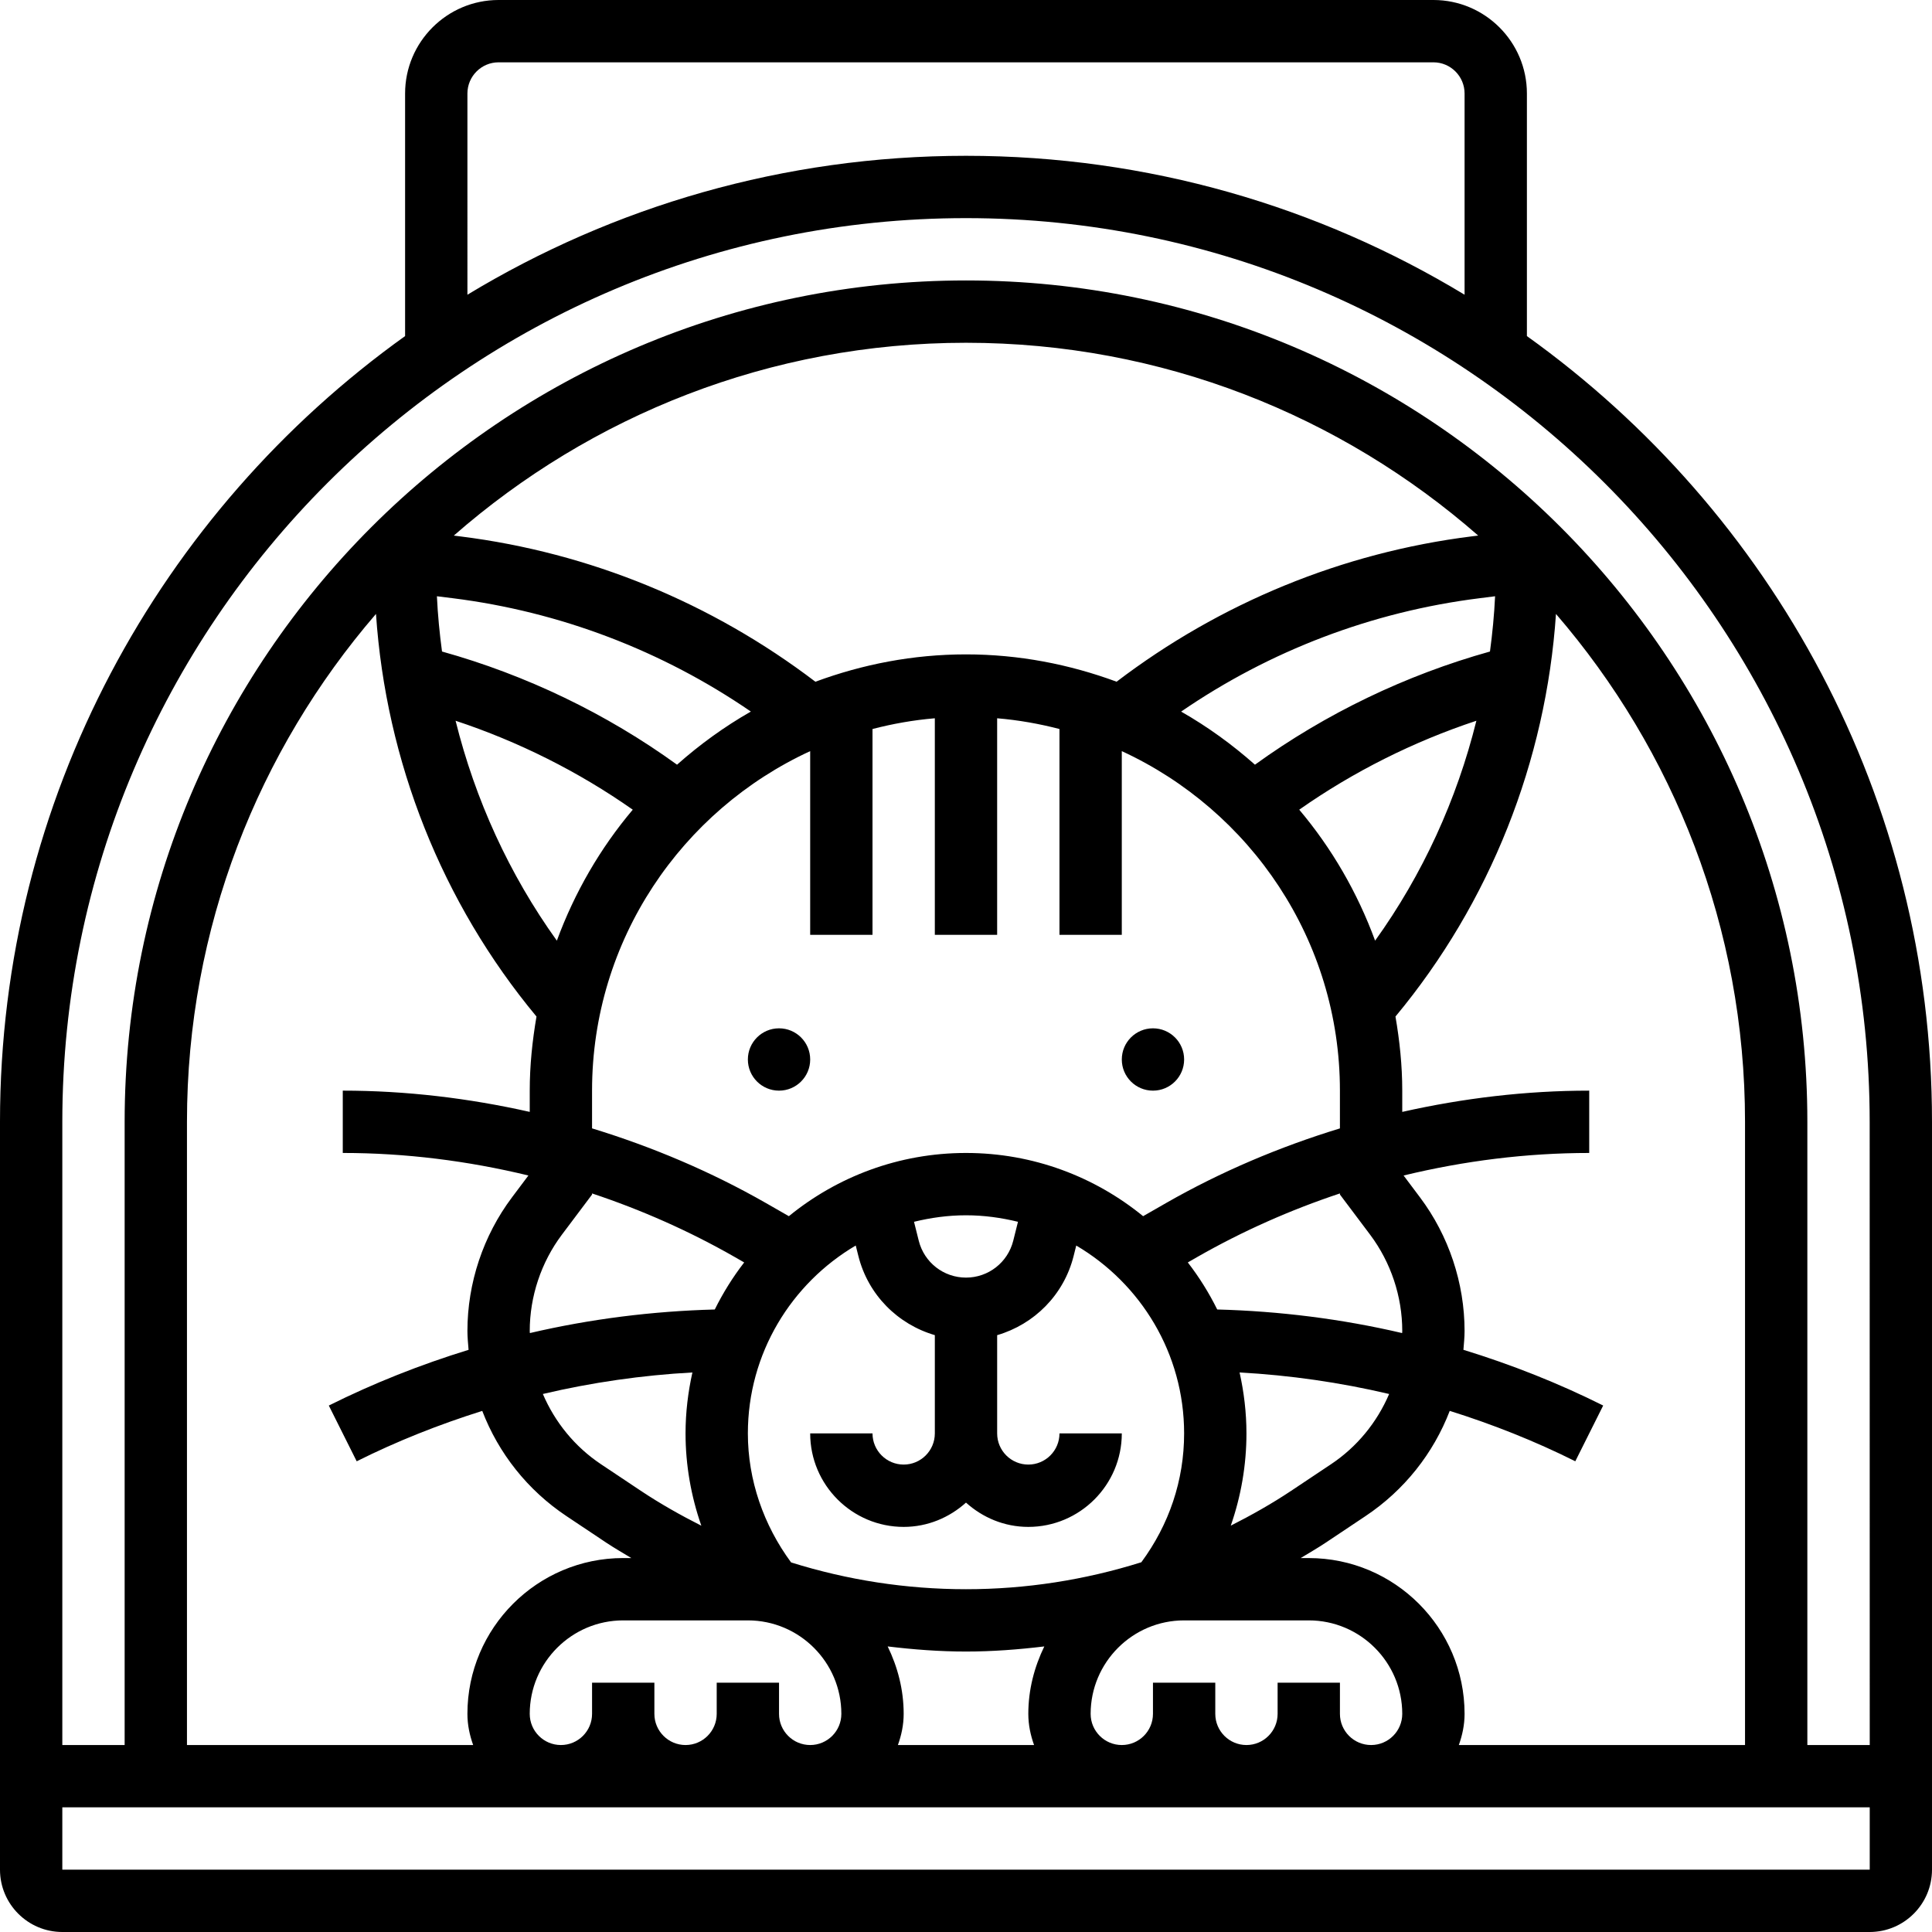 <svg height="496pt" viewBox="0 0 496 496" width="496pt" xmlns="http://www.w3.org/2000/svg"><path d="m208 272c0 4.418-3.582 8-8 8s-8-3.582-8-8 3.582-8 8-8 8 3.582 8 8zm0 0"/><path d="m304 272c0 4.418-3.582 8-8 8s-8-3.582-8-8 3.582-8 8-8 8 3.582 8 8zm0 0"/><path d="m392 86.281v-62.281c0-13.23-10.77-24-24-24h-240c-13.23 0-24 10.77-24 24v62.281c-62.895 45.031-104 118.641-104 201.719v192c0 8.824 7.176 16 16 16h464c8.824 0 16-7.176 16-16v-192c0-83.078-41.105-156.688-104-201.719zm-272-62.281c0-4.406 3.586-8 8-8h240c4.414 0 8 3.594 8 8v51.664c-37.391-22.625-81.199-35.664-128-35.664s-90.609 13.039-128 35.664zm128 32c127.922 0 232 104.07 232 232l.016 160h-16.016v-160c0-119.105-96.895-216-216-216s-216 96.895-216 216v160h-16v-160c0-127.93 104.078-232 232-232zm96 384v-8h-16v8c0 4.414-3.586 8-8 8s-8-3.586-8-8v-8h-16v8c0 4.414-3.586 8-8 8s-8-3.586-8-8c0-13.23 10.77-24 24-24h32c13.23 0 24 10.77 24 24 0 4.414-3.586 8-8 8s-8-3.586-8-8zm-144 0v-8h-16v8c0 4.414-3.586 8-8 8s-8-3.586-8-8v-8h-16v8c0 4.414-3.586 8-8 8s-8-3.586-8-8c0-13.23 10.77-24 24-24h32c13.23 0 24 10.77 24 24 0 4.414-3.586 8-8 8s-8-3.586-8-8zm151.762-123c5.309 7.078 8.238 15.84 8.238 24.703 0 .184-.031.352-.031.535-15.57-3.645-31.504-5.629-47.473-6.055-2.129-4.289-4.648-8.328-7.551-12.078l2.398-1.379c11.672-6.672 23.969-12.117 36.656-16.336v.281zm-215.762 24.703c0-8.855 2.93-17.625 8.238-24.703l7.762-10.328v-.281c12.688 4.219 24.984 9.664 36.656 16.336l2.398 1.379c-2.902 3.75-5.422 7.789-7.551 12.078-15.969.426-31.902 2.418-47.473 6.055 0-.184-.031-.359-.031-.535zm41.762 10.648c-1.121 5.039-1.762 10.273-1.762 15.648 0 8.129 1.414 16.129 4.055 23.695-5.32-2.695-10.543-5.633-15.559-8.977l-10.176-6.789c-6.762-4.504-11.855-10.824-14.953-18.051 12.609-2.969 25.473-4.816 38.395-5.527zm25.336 48.77c-7.066-9.586-11.098-21.145-11.098-33.121 0-20.543 11.16-38.496 27.695-48.238l.664 2.645c2.496 10.02 10.121 17.578 19.641 20.363v25.23c0 4.414-3.586 8-8 8s-8-3.586-8-8h-16c0 13.23 10.77 24 24 24 6.168 0 11.742-2.406 16-6.238 4.258 3.84 9.832 6.238 16 6.238 13.23 0 24-10.77 24-24h-16c0 4.414-3.586 8-8 8s-8-3.586-8-8v-25.223c9.52-2.785 17.145-10.344 19.641-20.363l.664-2.645c16.535 9.734 27.695 27.688 27.695 48.23 0 12.09-3.871 23.434-10.984 33.078-14.473 4.547-29.609 6.922-45.016 6.922-15.367 0-30.473-2.359-44.902-6.879zm44.902-73.121c-5.742 0-10.727-3.887-12.129-9.465l-1.215-4.863c4.289-1.047 8.734-1.672 13.344-1.672s9.055.625 13.344 1.672l-1.215 4.863c-1.402 5.578-6.387 9.465-12.129 9.465zm67.977 63.68c2.641-7.574 4.023-15.59 4.023-23.68 0-5.375-.641-10.609-1.762-15.648 12.922.711 25.793 2.559 38.395 5.527-3.098 7.234-8.191 13.555-14.953 18.051l-10.176 6.789c-5.008 3.336-10.215 6.266-15.527 8.961zm-16.57-82.848-5.934 3.398c-12.41-10.133-28.242-16.23-45.473-16.23s-33.062 6.098-45.473 16.23l-5.934-3.398c-14.129-8.07-29.121-14.406-44.594-19.145v-9.688c0-38.648 23.008-71.953 56-87.16v47.16h16v-52.84c5.184-1.344 10.52-2.297 16-2.754v55.594h16v-55.594c5.48.457 10.816 1.41 16 2.754v52.84h16v-47.16c32.992 15.207 56 48.512 56 87.16v9.695c-15.473 4.73-30.465 11.066-44.594 19.137zm-125.59-112.512c-18.145-13.129-38.762-23.031-60.336-29.055-.633-4.699-1.09-9.426-1.312-14.188l4.008.496c27.566 3.449 53.801 13.465 76.594 29.105-6.809 3.887-13.137 8.473-18.953 13.641zm-11.367 11.551c-8.352 9.891-14.938 21.258-19.488 33.625-12.234-17.039-20.977-36.238-26-56.457 16.152 5.344 31.574 13.066 45.488 22.832zm221.383-54.793c-.223 4.754-.68 9.48-1.312 14.188-21.574 6.023-42.184 15.926-60.336 29.055-5.824-5.168-12.152-9.754-18.953-13.633 22.793-15.648 49.027-25.656 76.594-29.102zm-50.281 54.793c13.914-9.766 29.336-17.488 45.48-22.832-5.016 20.227-13.766 39.426-26 56.457-4.543-12.359-11.129-23.734-19.48-33.625zm44.281-70.168c-33.199 4.152-64.594 17.082-91.168 37.312-12.07-4.457-25.055-7.016-38.664-7.016s-26.594 2.559-38.664 7.023c-26.574-20.23-57.969-33.168-91.168-37.312l-1.664-.207c35.184-30.785 81.184-49.504 131.496-49.504s96.312 18.719 131.496 49.496zm-281.305 19.914c2.551 37.789 16.887 74.102 41.207 103.359-1.062 6.199-1.734 12.527-1.734 19.023v5.457c-15.711-3.535-31.801-5.457-48-5.457v16c16.105 0 32.098 2.023 47.656 5.785l-4.207 5.605c-7.387 9.824-11.449 22.016-11.449 34.312 0 1.633.168 3.234.297 4.84-12.328 3.793-24.352 8.547-35.883 14.305l7.16 14.312c10.363-5.184 21.168-9.457 32.234-12.938 4.176 10.875 11.641 20.363 21.641 27.023l10.176 6.793c2.109 1.402 4.297 2.656 6.453 3.961h-2.078c-22.055 0-40 17.945-40 40 0 2.816.574 5.488 1.473 8h-73.473v-160c0-49.785 18.328-95.344 48.527-130.383zm131.367 265.07c6.648.801 13.344 1.312 20.105 1.312s13.457-.512 20.105-1.312c-2.555 5.266-4.105 11.09-4.105 17.312 0 2.816.574 5.488 1.473 8h-34.953c.906-2.512 1.48-5.184 1.48-8 0-6.223-1.551-12.047-4.105-17.312zm108.105-22.688h-2.078c2.156-1.305 4.344-2.559 6.453-3.969l10.176-6.793c10-6.664 17.457-16.148 21.641-27.023 11.066 3.473 21.863 7.754 32.234 12.938l7.16-14.312c-11.523-5.762-23.555-10.512-35.883-14.305.129-1.598.297-3.199.297-4.832 0-12.297-4.062-24.488-11.449-34.312l-4.207-5.605c15.559-3.762 31.551-5.785 47.656-5.785v-16c-16.199 0-32.289 1.922-48 5.457v-5.457c0-6.496-.672-12.824-1.742-19.023 24.316-29.258 38.652-65.57 41.207-103.359 30.207 35.039 48.535 80.598 48.535 130.383v160h-73.473c.898-2.512 1.473-5.184 1.473-8 0-22.055-17.945-40-40-40zm-320 80v-16h464.016v16zm0 0"/></svg>